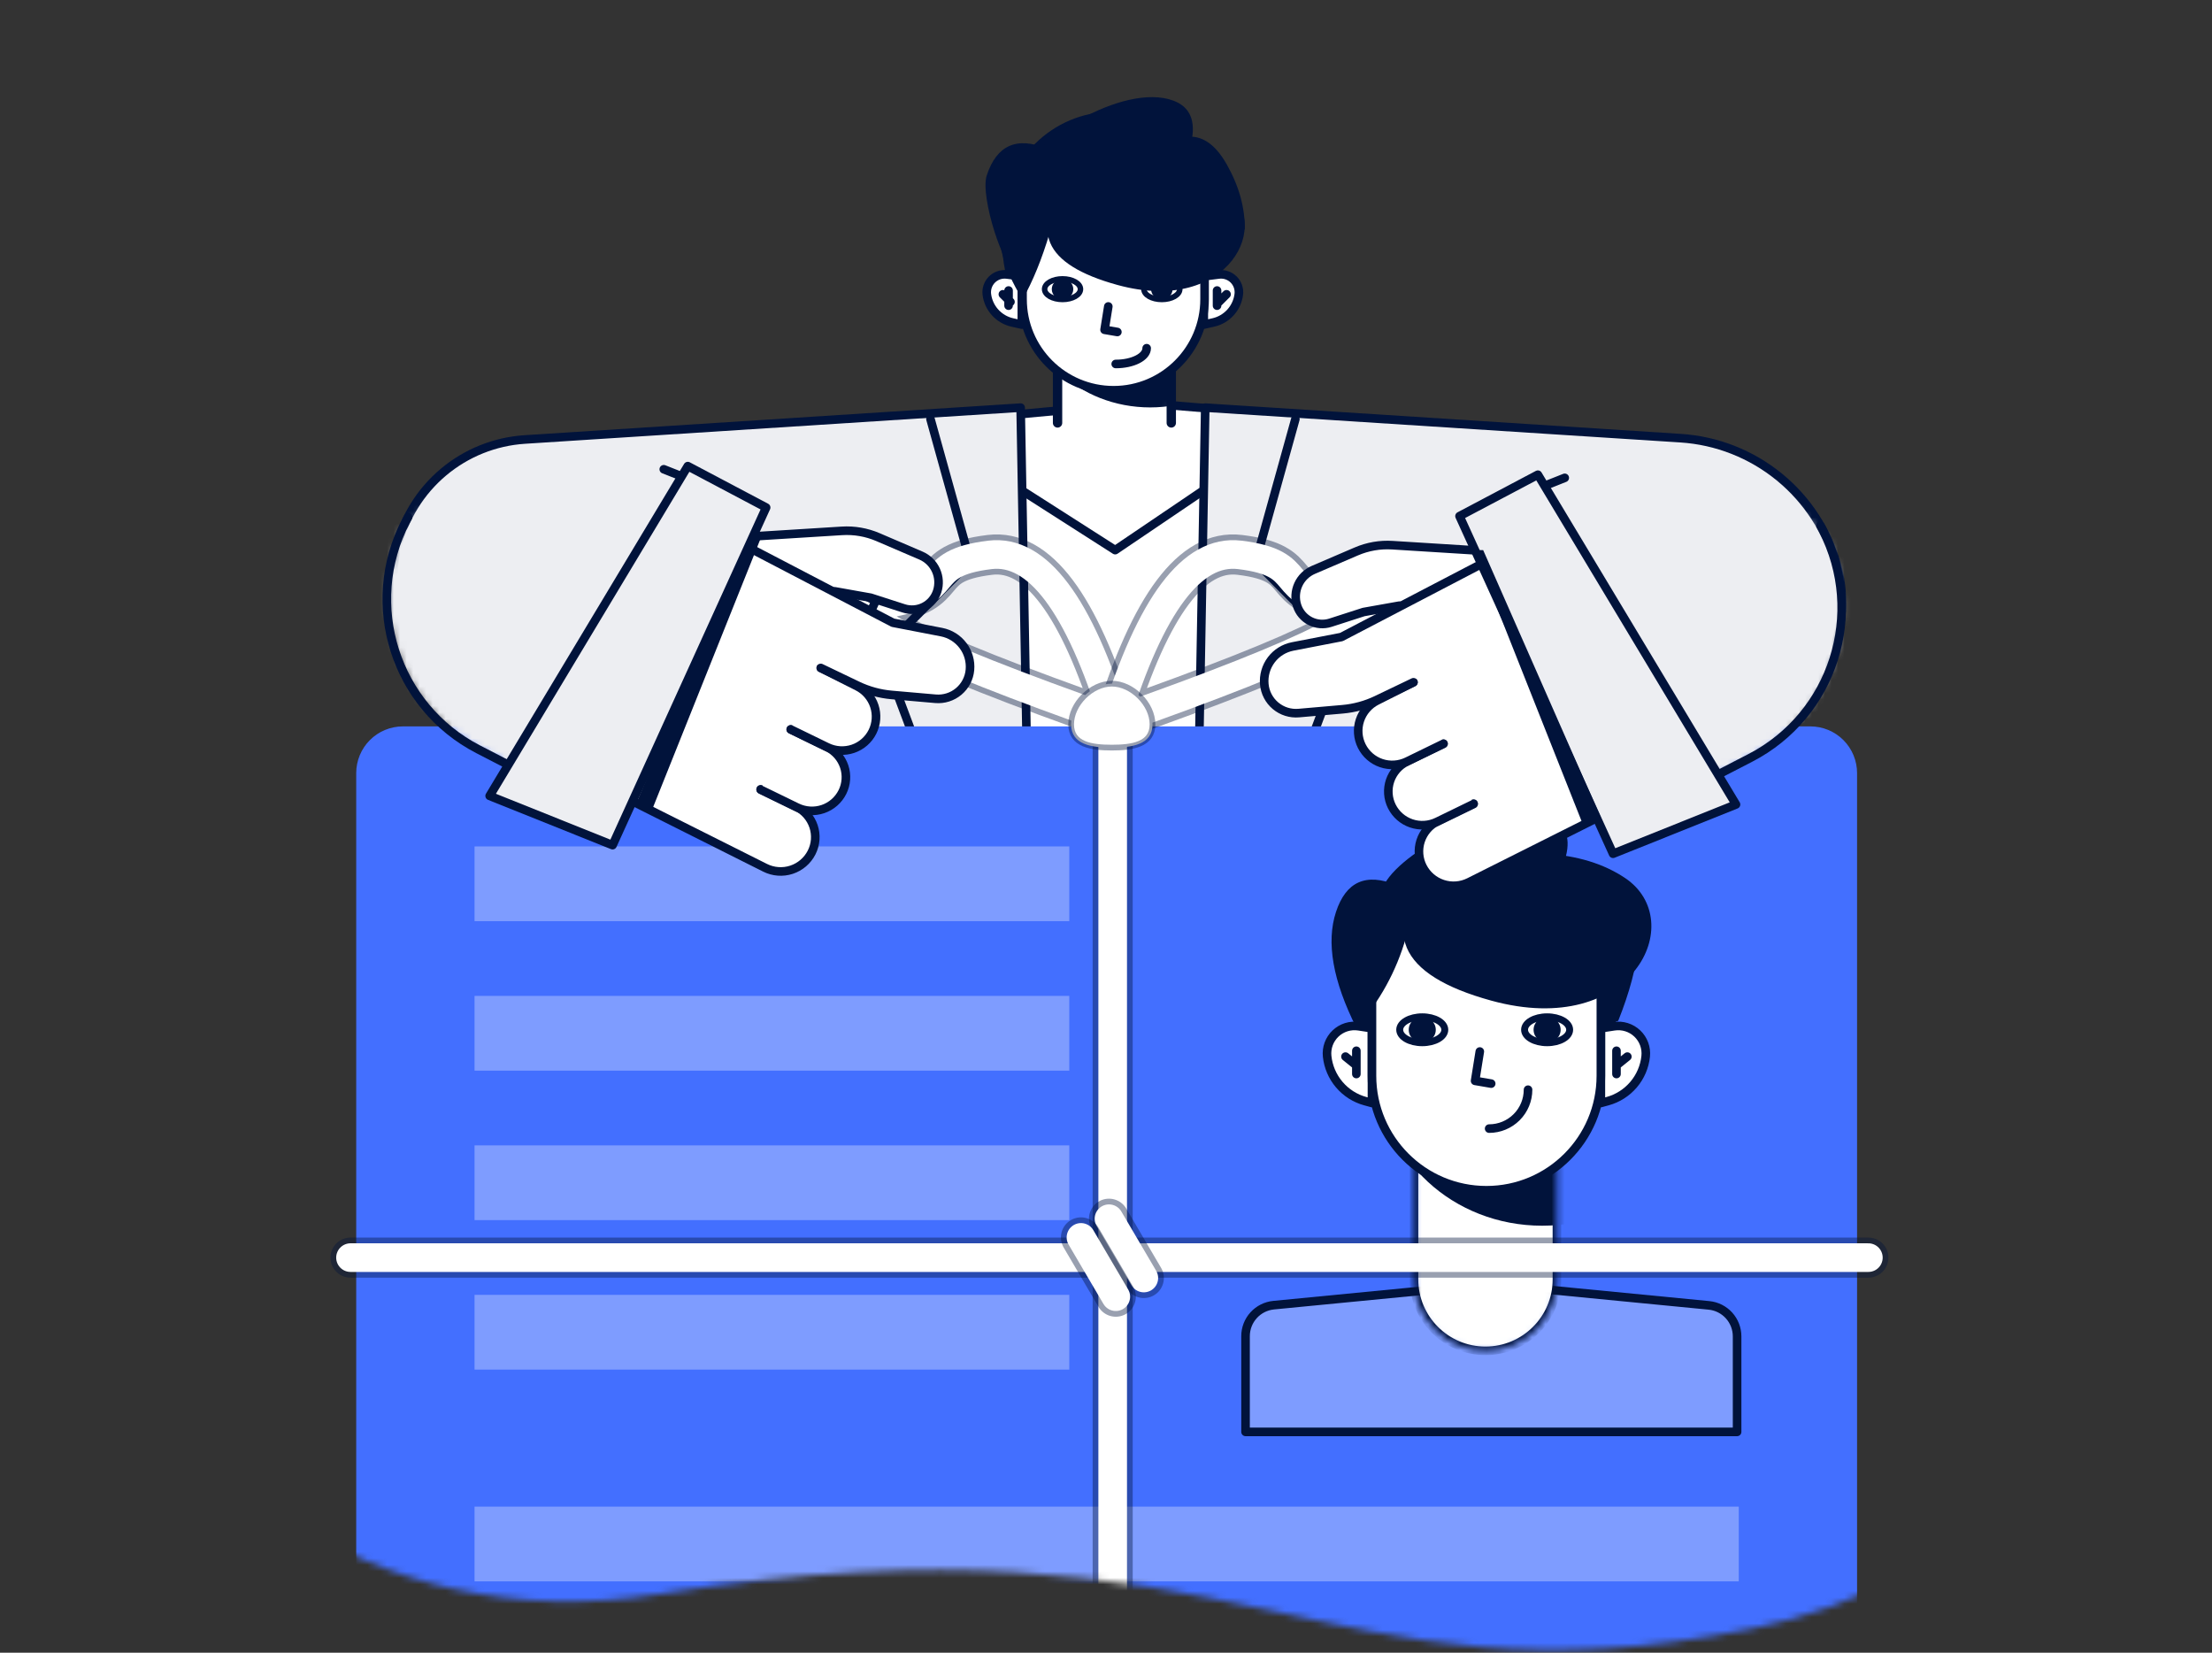 <svg width="340" height="254" viewBox="0 0 340 254" fill="none" xmlns="http://www.w3.org/2000/svg">
<rect x="0" y="0" width="340" height="254" fill="#333333" stroke="none"/>
<mask id="mask0_0_530" style="mask-type:alpha" maskUnits="userSpaceOnUse" x="0" y="0" width="340" height="254">
<path d="M219.106 10.769C289.171 43.779 293.958 66.679 325.471 110.661C356.983 154.643 335.512 236.836 269.296 250.312C203.08 263.788 191.208 230.607 101.344 245.001C11.48 259.395 -34.102 133.802 33.093 81.432C100.288 29.062 149.04 -22.241 219.106 10.769Z" fill="white"/>
</mask>
<g mask="url(#mask0_0_530)">
<path fill-rule="evenodd" clip-rule="evenodd" d="M175.477 61.918L221.094 65.7C221.635 65.745 222.176 65.799 222.715 65.862L255.255 69.679C265.955 70.934 273.667 80.543 272.577 91.26C271.512 101.744 262.148 109.379 251.664 108.313C251.553 108.302 251.443 108.29 251.332 108.277L212.668 103.659L201.597 158.639H149.357L139.777 104.267L92.649 109.557C81.869 110.768 72.091 103.161 70.612 92.414C69.182 82.016 76.451 72.426 86.85 70.996C87.011 70.974 87.173 70.953 87.335 70.936L132.105 65.946C132.399 65.914 132.694 65.884 132.988 65.856L175.477 61.918Z" fill="white" stroke="#01133B" stroke-width="1.32" stroke-linecap="round" stroke-linejoin="round"/>
<path fill-rule="evenodd" clip-rule="evenodd" d="M162.554 64.999V45.199H180.034V64.999" fill="white"/>
<path d="M162.554 64.999V45.199H180.034V64.999" stroke="#01133B" stroke-width="1.436" stroke-linecap="round" stroke-linejoin="round"/>
<mask id="mask1_0_530" style="mask-type:alpha" maskUnits="userSpaceOnUse" x="162" y="45" width="19" height="26">
<path d="M162.554 45.199H180.034V61.513C180.034 63.831 179.113 66.054 177.474 67.693C175.835 69.332 173.612 70.253 171.294 70.253C168.976 70.253 166.753 69.332 165.114 67.693C163.475 66.054 162.554 63.831 162.554 61.513V45.199Z" fill="white"/>
</mask>
<g mask="url(#mask1_0_530)">
<path d="M176.789 62.615C187.691 62.615 196.53 54.432 196.53 44.336C196.53 34.241 187.691 26.058 176.789 26.058C165.886 26.058 157.048 34.241 157.048 44.336C157.048 54.432 165.886 62.615 176.789 62.615Z" fill="#01133B"/>
</g>
<path d="M187.987 34.098C187.987 24.743 180.403 17.158 171.047 17.158C161.691 17.158 154.107 24.742 154.107 34.098V37.95C154.107 47.306 161.691 54.89 171.047 54.89C180.403 54.89 187.987 47.306 187.987 37.95V34.098Z" fill="#01133B"/>
<path fill-rule="evenodd" clip-rule="evenodd" d="M181.653 21.167C184.319 20.499 186.611 21.845 188.527 25.206C190.443 28.566 191.376 31.916 191.326 35.256C186.811 38.394 184.431 39.851 184.185 39.627C180.758 36.5 179.891 31.695 178.81 27.93C177.613 23.76 178.561 21.506 181.653 21.167Z" fill="#01133B"/>
<path fill-rule="evenodd" clip-rule="evenodd" d="M185.031 42.475L187.335 42.182C187.751 42.129 188.174 42.172 188.571 42.308C188.968 42.444 189.329 42.668 189.626 42.965C189.923 43.262 190.147 43.623 190.283 44.02C190.419 44.417 190.462 44.84 190.409 45.256C190.278 46.288 189.832 47.255 189.132 48.025C188.432 48.795 187.512 49.331 186.497 49.56L185.031 49.89V42.475Z" fill="white" stroke="#01133B" stroke-width="1.32" stroke-linecap="round" stroke-linejoin="round"/>
<path d="M187.07 44.647V46.977M187.362 46.395L188.527 45.23" stroke="#01133B" stroke-width="1.32" stroke-linecap="round" stroke-linejoin="round"/>
<path fill-rule="evenodd" clip-rule="evenodd" d="M157.063 42.475L154.759 42.182C154.343 42.129 153.92 42.172 153.523 42.308C153.126 42.444 152.765 42.669 152.469 42.966C152.172 43.262 151.947 43.623 151.811 44.02C151.675 44.417 151.632 44.84 151.685 45.256C151.816 46.288 152.262 47.255 152.962 48.025C153.662 48.795 154.582 49.331 155.597 49.56L157.063 49.89V42.475Z" fill="white" stroke="#01133B" stroke-width="1.32" stroke-linecap="round" stroke-linejoin="round"/>
<path d="M155.024 44.647V46.977M155.315 46.395L154.15 45.23" stroke="#01133B" stroke-width="1.32" stroke-linecap="round" stroke-linejoin="round"/>
<path fill-rule="evenodd" clip-rule="evenodd" d="M185.153 35.812V45.987C185.153 53.714 178.889 59.977 171.163 59.977C163.436 59.977 157.172 53.714 157.172 45.987V35.812C157.172 28.085 163.436 21.822 171.163 21.822C178.889 21.822 185.153 28.085 185.153 35.812Z" fill="white" stroke="#01133B" stroke-width="1.32" stroke-linecap="round" stroke-linejoin="round"/>
<path d="M171.495 55.938C174.121 55.938 176.25 54.853 176.25 53.514M170.354 47.098L169.778 50.685L171.747 51.022" stroke="#01133B" stroke-width="1.32" stroke-linecap="round" stroke-linejoin="round"/>
<path d="M163.319 46.024C164.841 46.024 166.075 45.315 166.075 44.441C166.075 43.567 164.841 42.858 163.319 42.858C161.797 42.858 160.564 43.567 160.564 44.441C160.564 45.315 161.797 46.024 163.319 46.024Z" stroke="#01133B" stroke-width="0.848" stroke-linecap="round" stroke-linejoin="round"/>
<path d="M163.319 46.024C164.233 46.024 164.973 45.315 164.973 44.441C164.973 43.567 164.233 42.858 163.319 42.858C162.406 42.858 161.666 43.567 161.666 44.441C161.666 45.315 162.406 46.024 163.319 46.024Z" fill="#01133B"/>
<path d="M178.582 46.024C180.104 46.024 181.338 45.315 181.338 44.441C181.338 43.567 180.104 42.858 178.582 42.858C177.06 42.858 175.826 43.567 175.826 44.441C175.826 45.315 177.06 46.024 178.582 46.024Z" stroke="#01133B" stroke-width="0.848" stroke-linecap="round" stroke-linejoin="round"/>
<path d="M178.582 46.024C179.495 46.024 180.235 45.315 180.235 44.441C180.235 43.567 179.495 42.858 178.582 42.858C177.669 42.858 176.928 43.567 176.928 44.441C176.928 45.315 177.669 46.024 178.582 46.024Z" fill="#01133B"/>
<path fill-rule="evenodd" clip-rule="evenodd" d="M164.888 27.392C175.158 24.838 182.902 25.312 188.121 28.813C195.949 34.066 189.03 48.528 171.782 43.801C160.283 40.65 157.985 35.18 164.888 27.392Z" fill="#01133B"/>
<path fill-rule="evenodd" clip-rule="evenodd" d="M156.624 27.577C157.891 21.929 172.615 12.583 180.353 15.467C185.512 17.391 184.015 24.063 175.864 35.483C162.193 33.978 155.779 31.343 156.624 27.577Z" fill="#01133B"/>
<path fill-rule="evenodd" clip-rule="evenodd" d="M160.14 29.639C157.364 28.17 155.367 29.226 154.15 32.804C152.933 36.383 153.941 40.789 157.172 46.024C158.755 43.227 160.14 39.831 161.327 35.838C162.514 31.845 162.118 29.779 160.14 29.639Z" fill="#01133B"/>
<path fill-rule="evenodd" clip-rule="evenodd" d="M160.912 22.837C156.276 20.938 153.195 22.315 151.667 26.967C150.598 30.225 154.378 41.734 156.218 41.734C157.445 41.734 157.727 42.899 157.063 45.23C159.132 40.866 160.912 36.088 162.402 30.897C163.892 25.706 163.395 23.019 160.912 22.837Z" fill="#01133B"/>
<path fill-rule="evenodd" clip-rule="evenodd" d="M185.254 62.647L183.606 153.957L210.661 156.735L214.355 137.738L234.763 129.975L250.027 119.901L269.582 112.305C279.695 108.378 285.211 97.45 282.365 86.981C280.905 81.608 277.801 76.826 273.489 73.305C269.177 69.783 263.871 67.698 258.315 67.341L185.254 62.647Z" fill="#EDEEF2" stroke="#01133B" stroke-width="1.32" stroke-linecap="round" stroke-linejoin="round"/>
<path fill-rule="evenodd" clip-rule="evenodd" d="M199.107 64.418L193.01 86.335L206.665 100.078L183.606 161.605" fill="#EDEEF2"/>
<path d="M199.107 64.418L193.01 86.335L206.665 100.078L183.606 161.605" stroke="#01133B" stroke-width="1.32" stroke-linecap="round" stroke-linejoin="round"/>
<path fill-rule="evenodd" clip-rule="evenodd" d="M156.878 62.647L158.526 153.957L131.47 156.735L127.776 137.738L107.369 129.975L92.105 119.901L71.076 107.594C67.099 105.267 63.977 101.721 62.172 97.482C60.366 93.243 59.972 88.536 61.049 84.056C62.127 79.569 64.615 75.545 68.146 72.574C71.677 69.602 76.067 67.84 80.672 67.544L156.878 62.647Z" fill="#EDEEF2" stroke="#01133B" stroke-width="1.32" stroke-linecap="round" stroke-linejoin="round"/>
<path fill-rule="evenodd" clip-rule="evenodd" d="M143.025 64.418L149.122 86.335L135.466 100.078L158.526 161.605" fill="#EDEEF2"/>
<path d="M143.025 64.418L149.122 86.335L135.466 100.078L158.526 161.605M157.384 75.581L171.411 84.548L184.664 75.581" stroke="#01133B" stroke-width="1.32" stroke-linecap="round" stroke-linejoin="round"/>
<path d="M278.266 111.639H61.933C60.99 111.639 60.056 111.824 59.185 112.185C58.314 112.546 57.523 113.075 56.856 113.741C56.189 114.408 55.66 115.199 55.3 116.07C54.939 116.942 54.753 117.875 54.753 118.818V249.042C54.753 249.985 54.939 250.918 55.3 251.79C55.66 252.661 56.189 253.452 56.856 254.119C57.523 254.785 58.314 255.314 59.185 255.675C60.056 256.036 60.99 256.221 61.933 256.221H278.266C280.17 256.221 281.996 255.465 283.342 254.118C284.689 252.772 285.445 250.946 285.445 249.042V118.818C285.445 116.914 284.689 115.088 283.342 113.742C281.996 112.395 280.17 111.639 278.266 111.639Z" fill="#436FFF"/>
<path fill-rule="evenodd" clip-rule="evenodd" d="M195.771 200.59L229.06 197.354L262.681 200.623C263.865 200.738 264.963 201.289 265.762 202.17C266.561 203.05 267.004 204.197 267.004 205.386V220.065H191.448V205.354C191.448 204.165 191.891 203.018 192.69 202.138C193.489 201.257 194.587 200.705 195.771 200.59Z" fill="#7E9CFF" stroke="#01133B" stroke-width="1.32" stroke-linecap="round" stroke-linejoin="round"/>
<mask id="mask2_0_530" style="mask-type:alpha" maskUnits="userSpaceOnUse" x="217" y="176" width="23" height="32">
<path d="M217.338 176.107H239.317V196.621C239.317 202.691 234.397 207.611 228.327 207.611C222.258 207.611 217.338 202.691 217.338 196.621V176.107Z" fill="white"/>
</mask>
<g mask="url(#mask2_0_530)">
<path d="M217.338 176.107H239.317V196.621C239.317 202.691 234.397 207.611 228.327 207.611C222.258 207.611 217.338 202.691 217.338 196.621V176.107Z" fill="white" stroke="#01133B" stroke-width="1.32" stroke-linecap="round" stroke-linejoin="round"/>
<path d="M237.043 188.378C250.752 188.378 261.866 178.088 261.866 165.394C261.866 152.7 250.752 142.409 237.043 142.409C223.333 142.409 212.219 152.7 212.219 165.394C212.219 178.088 223.333 188.378 237.043 188.378Z" fill="#01133B"/>
</g>
<path d="M248.388 149.077C248.388 138.036 239.438 129.086 228.397 129.086C217.356 129.086 208.406 138.036 208.406 149.077V156.541C208.406 167.581 217.356 176.532 228.397 176.532C239.438 176.532 248.388 167.581 248.388 156.541V149.077Z" fill="#01133B"/>
<path fill-rule="evenodd" clip-rule="evenodd" d="M242.604 134.95C245.415 132.391 248.015 133.207 250.406 137.398C252.796 141.589 252.239 148.086 248.734 156.889C246.935 157.469 245.883 157.62 245.576 157.34C241.302 153.44 240.22 147.447 238.872 142.751C237.379 137.55 238.623 134.95 242.604 134.95Z" fill="#01133B"/>
<path fill-rule="evenodd" clip-rule="evenodd" d="M246.065 158.037L248.108 157.723C248.747 157.625 249.4 157.675 250.017 157.869C250.634 158.063 251.198 158.396 251.666 158.842C252.134 159.288 252.494 159.836 252.717 160.443C252.94 161.05 253.021 161.7 252.954 162.343C252.785 163.95 252.135 165.468 251.088 166.698C250.041 167.929 248.648 168.815 247.089 169.24L246.065 169.52V158.037Z" fill="white" stroke="#01133B" stroke-width="1.32" stroke-linecap="round" stroke-linejoin="round"/>
<path d="M248.464 161.49V165.066M248.464 163.738L250.135 162.389" stroke="#01133B" stroke-width="1.32" stroke-linecap="round" stroke-linejoin="round"/>
<path fill-rule="evenodd" clip-rule="evenodd" d="M210.881 158.037L208.838 157.723C208.199 157.625 207.545 157.674 206.928 157.868C206.311 158.062 205.747 158.395 205.278 158.841C204.81 159.287 204.451 159.835 204.227 160.442C204.004 161.049 203.923 161.7 203.991 162.343C204.16 163.95 204.81 165.468 205.857 166.698C206.903 167.929 208.297 168.815 209.856 169.24L210.881 169.52V158.037Z" fill="white" stroke="#01133B" stroke-width="1.32" stroke-linecap="round" stroke-linejoin="round"/>
<path d="M208.482 161.49V165.066M208.482 163.738L206.81 162.389" stroke="#01133B" stroke-width="1.32" stroke-linecap="round" stroke-linejoin="round"/>
<path fill-rule="evenodd" clip-rule="evenodd" d="M246.065 152.543V165.337C246.065 175.053 238.189 182.929 228.473 182.929C218.757 182.929 210.881 175.053 210.881 165.337V152.543C210.881 142.827 218.757 134.95 228.473 134.95C238.189 134.95 246.065 142.827 246.065 152.543Z" fill="white" stroke="#01133B" stroke-width="1.32" stroke-linecap="round" stroke-linejoin="round"/>
<path d="M228.891 173.453C230.477 173.453 231.997 172.823 233.118 171.701C234.24 170.58 234.87 169.06 234.87 167.474M227.456 161.605L226.731 166.115L229.207 166.54" stroke="#01133B" stroke-width="1.32" stroke-linecap="round" stroke-linejoin="round"/>
<path d="M218.61 160.254C220.524 160.254 222.076 159.363 222.076 158.264C222.076 157.165 220.524 156.274 218.61 156.274C216.697 156.274 215.145 157.165 215.145 158.264C215.145 159.363 216.697 160.254 218.61 160.254Z" stroke="#01133B" stroke-width="1.066" stroke-linecap="round" stroke-linejoin="round"/>
<path d="M218.61 160.254C219.759 160.254 220.689 159.363 220.689 158.264C220.689 157.165 219.759 156.274 218.61 156.274C217.462 156.274 216.531 157.165 216.531 158.264C216.531 159.363 217.462 160.254 218.61 160.254Z" fill="#01133B"/>
<path d="M237.802 160.254C239.716 160.254 241.267 159.363 241.267 158.264C241.267 157.165 239.716 156.274 237.802 156.274C235.888 156.274 234.337 157.165 234.337 158.264C234.337 159.363 235.888 160.254 237.802 160.254Z" stroke="#01133B" stroke-width="1.066" stroke-linecap="round" stroke-linejoin="round"/>
<path d="M237.802 160.254C238.95 160.254 239.881 159.363 239.881 158.264C239.881 157.165 238.95 156.274 237.802 156.274C236.654 156.274 235.723 157.165 235.723 158.264C235.723 159.363 236.654 160.254 237.802 160.254Z" fill="#01133B"/>
<path fill-rule="evenodd" clip-rule="evenodd" d="M220.583 133.163C233.497 129.951 243.235 130.547 249.797 134.95C259.641 141.555 250.941 159.739 229.252 153.795C214.793 149.833 211.903 142.955 220.583 133.163Z" fill="#01133B"/>
<path fill-rule="evenodd" clip-rule="evenodd" d="M212.375 136.925C213.73 131.633 229.475 122.875 237.749 125.578C243.265 127.38 241.664 133.632 232.948 144.334C218.33 142.923 211.472 140.454 212.375 136.925Z" fill="#01133B"/>
<path fill-rule="evenodd" clip-rule="evenodd" d="M214.612 136.016C209.968 134.114 206.881 135.493 205.351 140.154C203.82 144.815 204.864 150.749 208.482 157.955C212.04 153.97 214.646 149.23 216.105 144.091C217.598 138.89 217.1 136.198 214.612 136.016Z" fill="#01133B"/>
<path d="M164.356 130.086H72.941V141.573H164.356V130.086ZM164.356 153.059H72.941V164.546H164.356V153.059ZM164.356 176.033H72.941V187.519H164.356V176.033ZM164.356 199.006H72.941V210.493H164.356V199.006ZM267.258 231.552H72.941V243.038H267.258V231.552Z" fill="#7E9CFF"/>
<path d="M53.874 193.282H287.181" stroke="#01133B" stroke-opacity="0.4" stroke-width="6.16" stroke-linecap="round"/>
<path d="M53.874 193.282H287.181" stroke="white" stroke-width="4.4" stroke-linecap="round"/>
<path d="M171.027 111.633V256.215" stroke="#01133B" stroke-opacity="0.4" stroke-width="6.16" stroke-linecap="round"/>
<path d="M171.027 111.633V256.215" stroke="white" stroke-width="4.4" stroke-linecap="round"/>
<path d="M170.459 187.304L175.813 196.416" stroke="#01133B" stroke-opacity="0.4" stroke-width="6.16" stroke-linecap="round"/>
<path d="M170.459 187.304L175.813 196.416" stroke="white" stroke-width="4.4" stroke-linecap="round"/>
<path d="M166.152 190.175L171.505 199.287" stroke="#01133B" stroke-opacity="0.4" stroke-width="6.16" stroke-linecap="round"/>
<path d="M166.152 190.175L171.505 199.287" stroke="white" stroke-width="4.4" stroke-linecap="round"/>
<path d="M171.355 110.792C165.847 92.905 159.454 84.4 152.175 85.277C141.257 86.594 147.188 91.094 136.15 92.792C128.791 93.923 140.526 99.924 171.355 110.792Z" stroke="#01133B" stroke-opacity="0.4" stroke-width="6.16" stroke-linecap="round" stroke-linejoin="round"/>
<path d="M171.355 110.792C165.847 92.905 159.454 84.4 152.175 85.277C141.257 86.594 147.188 91.094 136.15 92.792C128.791 93.923 140.526 99.924 171.355 110.792Z" stroke="white" stroke-width="4.4" stroke-linecap="round" stroke-linejoin="round"/>
<path d="M171.355 110.792C176.862 92.905 183.256 84.4 190.535 85.277C201.453 86.594 195.521 91.094 206.559 92.792C213.918 93.923 202.183 99.924 171.355 110.792Z" stroke="#01133B" stroke-opacity="0.4" stroke-width="6.16" stroke-linecap="round" stroke-linejoin="round"/>
<path d="M171.355 110.792C176.862 92.905 183.256 84.4 190.535 85.277C201.453 86.594 195.521 91.094 206.559 92.792C213.918 93.923 202.183 99.924 171.355 110.792Z" stroke="white" stroke-width="4.4" stroke-linecap="round" stroke-linejoin="round"/>
<path fill-rule="evenodd" clip-rule="evenodd" d="M170.895 105.07C174.021 105.07 177.147 108.196 177.147 111.323C177.147 114.449 174.021 114.9 170.895 114.9C167.768 114.9 164.642 114.449 164.642 111.323C164.642 108.196 167.768 105.07 170.895 105.07Z" fill="white" stroke="#01133B" stroke-opacity="0.4" stroke-width="0.88"/>
<mask id="mask3_0_530" style="mask-type:alpha" maskUnits="userSpaceOnUse" x="206" y="74" width="78" height="58">
<path d="M232.275 80.34L206.225 92.484L225.261 131.672L249.054 120.682L251.426 125.571L269.561 115.997C281.459 109.717 286.422 95.265 280.896 82.991L272.084 74.316L232.275 80.34Z" fill="white"/>
</mask>
<g mask="url(#mask3_0_530)">
<path d="M232.275 80.341L206.225 92.485L225.26 131.672L249.054 120.681L251.426 125.571L269.561 115.997C281.459 109.716 286.422 95.265 280.897 82.99L272.085 74.316L232.275 80.341Z" fill="white"/>
<path fill-rule="evenodd" clip-rule="evenodd" d="M231.441 79.852L251.429 125.668L294.898 101.075L275.484 58.259L231.441 79.852Z" fill="#EDEEF2"/>
</g>
<path d="M235.616 84.253L211.542 97.301L228.428 133.119L251.864 121.754L251.424 125.569L269.025 116.484C281.771 109.905 286.766 94.236 280.183 81.486C280.064 81.254 279.941 81.024 279.814 80.796" stroke="#01133B" stroke-width="1.32" stroke-linecap="round" stroke-linejoin="round"/>
<path fill-rule="evenodd" clip-rule="evenodd" d="M215.085 93.083L209.588 94.062L204.493 95.705C203.466 96.036 202.35 95.946 201.389 95.455C200.428 94.963 199.702 94.111 199.37 93.084L199.367 93.075C199.026 92.013 199.094 90.861 199.556 89.846C200.019 88.831 200.844 88.025 201.869 87.585L208.477 84.748C210.222 83.998 212.119 83.669 214.014 83.788L231.22 84.861" fill="white"/>
<path d="M215.085 93.083L209.588 94.062L204.493 95.705C203.466 96.036 202.35 95.946 201.389 95.455C200.428 94.963 199.702 94.111 199.37 93.084L199.367 93.075C199.026 92.013 199.094 90.861 199.556 89.846C200.019 88.831 200.844 88.025 201.869 87.585L208.477 84.748C210.222 83.998 212.119 83.669 214.014 83.788L231.22 84.861" stroke="#01133B" stroke-width="1.32" stroke-linecap="round" stroke-linejoin="round"/>
<path fill-rule="evenodd" clip-rule="evenodd" d="M250.18 123.349L225.817 135.571C224.557 136.203 223.098 136.31 221.759 135.87C220.42 135.43 219.31 134.478 218.67 133.222C218.043 131.992 217.93 130.562 218.356 129.249C218.783 127.935 219.714 126.844 220.944 126.217L221.028 126.175L226.507 123.508" fill="white"/>
<path d="M250.18 123.349L225.817 135.571C224.557 136.203 223.098 136.31 221.759 135.87C220.42 135.43 219.31 134.478 218.67 133.222C218.043 131.992 217.93 130.562 218.356 129.249C218.783 127.935 219.714 126.844 220.944 126.217L221.028 126.175L226.507 123.508" stroke="#01133B" stroke-width="1.32" stroke-linecap="round" stroke-linejoin="round"/>
<path fill-rule="evenodd" clip-rule="evenodd" d="M226.501 123.57L220.898 126.297C219.659 126.9 218.232 126.989 216.928 126.545C215.624 126.102 214.547 125.162 213.932 123.929C213.629 123.323 213.45 122.663 213.404 121.987C213.358 121.311 213.447 120.632 213.664 119.991C213.882 119.349 214.225 118.757 214.673 118.249C215.121 117.74 215.665 117.326 216.274 117.029L221.877 114.302" fill="white"/>
<path d="M226.501 123.57L220.898 126.297C219.659 126.9 218.232 126.989 216.928 126.545C215.624 126.102 214.547 125.162 213.932 123.929C213.629 123.323 213.45 122.663 213.404 121.987C213.358 121.311 213.447 120.632 213.664 119.991C213.882 119.349 214.225 118.757 214.673 118.249C215.121 117.74 215.665 117.326 216.274 117.029L221.877 114.302" stroke="#01133B" stroke-width="1.32" stroke-linecap="round" stroke-linejoin="round"/>
<path fill-rule="evenodd" clip-rule="evenodd" d="M221.879 114.304L216.276 117.032C215.037 117.634 213.61 117.724 212.306 117.28C211.002 116.836 209.926 115.896 209.311 114.663C208.696 113.433 208.594 112.009 209.027 110.704C209.46 109.398 210.392 108.318 211.62 107.698L217.258 104.854" fill="white"/>
<path d="M221.879 114.304L216.276 117.032C215.037 117.634 213.61 117.724 212.306 117.28C211.002 116.836 209.926 115.896 209.311 114.663C208.696 113.433 208.594 112.009 209.027 110.704C209.46 109.398 210.392 108.318 211.62 107.698L217.258 104.854" stroke="#01133B" stroke-width="1.32" stroke-linecap="round" stroke-linejoin="round"/>
<path fill-rule="evenodd" clip-rule="evenodd" d="M217.262 104.856L211.593 107.574C209.95 108.362 208.178 108.846 206.363 109.005L199.627 109.592C198.335 109.705 197.052 109.3 196.059 108.466C195.066 107.633 194.444 106.439 194.331 105.148C194.214 103.812 194.596 102.481 195.403 101.41C196.21 100.339 197.386 99.606 198.702 99.351L206.172 97.908L233.406 83.704" fill="white"/>
<path d="M217.262 104.856L211.593 107.574C209.95 108.362 208.178 108.846 206.363 109.005L199.627 109.592C198.335 109.705 197.052 109.3 196.059 108.466C195.066 107.633 194.444 106.439 194.331 105.148C194.214 103.812 194.596 102.481 195.403 101.41C196.21 100.339 197.386 99.606 198.702 99.351L206.172 97.908L233.406 83.704" stroke="#01133B" stroke-width="1.32" stroke-linecap="round" stroke-linejoin="round"/>
<path d="M240.512 73.44L230.633 77.35L249.454 121.751" stroke="#01133B" stroke-width="1.32" stroke-linecap="round" stroke-linejoin="round"/>
<path fill-rule="evenodd" clip-rule="evenodd" d="M224.338 79.322L236.382 72.955L266.837 123.638L247.939 131.21L224.338 79.322Z" fill="#EDEEF2" stroke="#01133B" stroke-width="1.32" stroke-linecap="round" stroke-linejoin="round"/>
<mask id="mask4_0_530" style="mask-type:alpha" maskUnits="userSpaceOnUse" x="59" y="72" width="78" height="61">
<path d="M110.263 79.021L136.313 91.165L117.026 132.746L93.232 121.755L91.112 124.251L73.854 115.089C61.842 108.712 56.575 94.299 61.642 81.671L70.454 72.996L110.263 79.021Z" fill="white"/>
</mask>
<g mask="url(#mask4_0_530)">
<path d="M110.263 79.021L136.313 91.165L117.026 132.746L93.233 121.755L91.113 124.251L73.854 115.089C61.842 108.712 56.575 94.299 61.642 81.67L70.454 72.996L110.263 79.021Z" fill="white"/>
<path fill-rule="evenodd" clip-rule="evenodd" d="M111.098 78.532L91.109 124.348L47.641 99.755L67.055 56.939L111.098 78.532Z" fill="#EDEEF2"/>
</g>
<path d="M110.498 79.34L134.573 92.389L116.838 131.799L93.402 120.434L91.114 124.25L73.513 115.164C60.768 108.585 55.773 92.917 62.355 80.167C62.475 79.935 62.598 79.705 62.725 79.477" stroke="#01133B" stroke-width="1.32" stroke-linecap="round" stroke-linejoin="round"/>
<path fill-rule="evenodd" clip-rule="evenodd" d="M128.333 90.883L133.83 91.862L138.925 93.505C139.952 93.836 141.068 93.746 142.029 93.255C142.99 92.763 143.716 91.911 144.048 90.884L144.051 90.875C144.392 89.813 144.325 88.661 143.862 87.646C143.4 86.63 142.575 85.824 141.55 85.384L134.942 82.547C133.196 81.798 131.3 81.47 129.404 81.588L112.198 82.661" fill="white"/>
<path d="M128.333 90.883L133.83 91.862L138.925 93.505C139.952 93.836 141.068 93.746 142.029 93.255C142.99 92.763 143.716 91.911 144.048 90.884L144.051 90.875C144.392 89.813 144.325 88.661 143.862 87.646C143.4 86.63 142.575 85.824 141.55 85.384L134.942 82.547C133.196 81.798 131.3 81.47 129.404 81.588L112.198 82.661" stroke="#01133B" stroke-width="1.32" stroke-linecap="round" stroke-linejoin="round"/>
<path fill-rule="evenodd" clip-rule="evenodd" d="M93.239 121.149L117.602 133.37C118.862 134.002 120.321 134.109 121.659 133.669C122.998 133.229 124.109 132.278 124.749 131.022C125.063 130.406 125.251 129.733 125.303 129.043C125.354 128.353 125.267 127.66 125.048 127.004C124.828 126.348 124.48 125.742 124.024 125.222C123.567 124.702 123.012 124.278 122.39 123.975L116.911 121.308" fill="white"/>
<path d="M93.239 121.149L117.602 133.37C118.862 134.002 120.321 134.109 121.659 133.669C122.998 133.229 124.109 132.278 124.749 131.022C125.063 130.406 125.251 129.733 125.303 129.043C125.354 128.353 125.267 127.66 125.048 127.004C124.828 126.348 124.48 125.742 124.024 125.222C123.567 124.702 123.012 124.278 122.39 123.975L116.911 121.308" stroke="#01133B" stroke-width="1.32" stroke-linecap="round" stroke-linejoin="round"/>
<path fill-rule="evenodd" clip-rule="evenodd" d="M116.918 121.37L122.52 124.097C123.759 124.7 125.186 124.789 126.49 124.346C127.794 123.902 128.871 122.962 129.486 121.729C129.787 121.127 129.966 120.471 130.013 119.799C130.061 119.127 129.975 118.453 129.762 117.814C129.548 117.175 129.211 116.585 128.77 116.076C128.328 115.568 127.791 115.152 127.188 114.851L127.144 114.829L121.541 112.102" fill="white"/>
<path d="M116.918 121.37L122.52 124.097C123.759 124.7 125.186 124.789 126.49 124.346C127.794 123.902 128.871 122.962 129.486 121.729C129.787 121.127 129.966 120.471 130.013 119.799C130.061 119.127 129.975 118.453 129.762 117.814C129.548 117.175 129.211 116.585 128.77 116.076C128.328 115.568 127.791 115.152 127.188 114.851L127.144 114.829L121.541 112.102" stroke="#01133B" stroke-width="1.32" stroke-linecap="round" stroke-linejoin="round"/>
<path fill-rule="evenodd" clip-rule="evenodd" d="M121.539 112.104L127.142 114.831C128.381 115.434 129.808 115.523 131.112 115.08C132.416 114.636 133.493 113.696 134.108 112.463C134.722 111.233 134.824 109.809 134.391 108.504C133.958 107.198 133.026 106.118 131.798 105.498L126.161 102.654" fill="white"/>
<path d="M121.539 112.104L127.142 114.831C128.381 115.434 129.808 115.523 131.112 115.08C132.416 114.636 133.493 113.696 134.108 112.463C134.722 111.233 134.824 109.809 134.391 108.504C133.958 107.198 133.026 106.118 131.798 105.498L126.161 102.654" stroke="#01133B" stroke-width="1.32" stroke-linecap="round" stroke-linejoin="round"/>
<path fill-rule="evenodd" clip-rule="evenodd" d="M126.157 102.656L131.825 105.374C133.468 106.161 135.24 106.646 137.055 106.804L143.791 107.392C145.083 107.505 146.366 107.1 147.359 106.266C148.352 105.432 148.974 104.239 149.087 102.947C149.205 101.611 148.823 100.279 148.015 99.209C147.208 98.138 146.033 97.405 144.716 97.151L137.246 95.708L110.012 81.504" fill="white"/>
<path d="M126.157 102.656L131.825 105.374C133.468 106.161 135.24 106.646 137.055 106.804L143.791 107.392C145.083 107.505 146.366 107.1 147.359 106.266C148.352 105.432 148.974 104.239 149.087 102.947C149.205 101.611 148.823 100.279 148.015 99.209C147.208 98.138 146.033 97.405 144.716 97.151L137.246 95.708L110.012 81.504M102.027 72.121L111.906 76.031L93.085 120.431" stroke="#01133B" stroke-width="1.32" stroke-linecap="round" stroke-linejoin="round"/>
<path fill-rule="evenodd" clip-rule="evenodd" d="M117.76 78.002L105.717 71.635L75.262 122.318L94.159 129.89L117.76 78.002Z" fill="#EDEEF2" stroke="#01133B" stroke-width="1.32" stroke-linecap="round" stroke-linejoin="round"/>
<path fill-rule="evenodd" clip-rule="evenodd" d="M116.84 82.941L100.268 124.347L97.689 123.723L115.094 82.941H116.84ZM227.974 84.548L226.585 84.549L243.406 126.972L246.061 125.667L227.974 84.548Z" fill="#01133B"/>
</g>
</svg>

